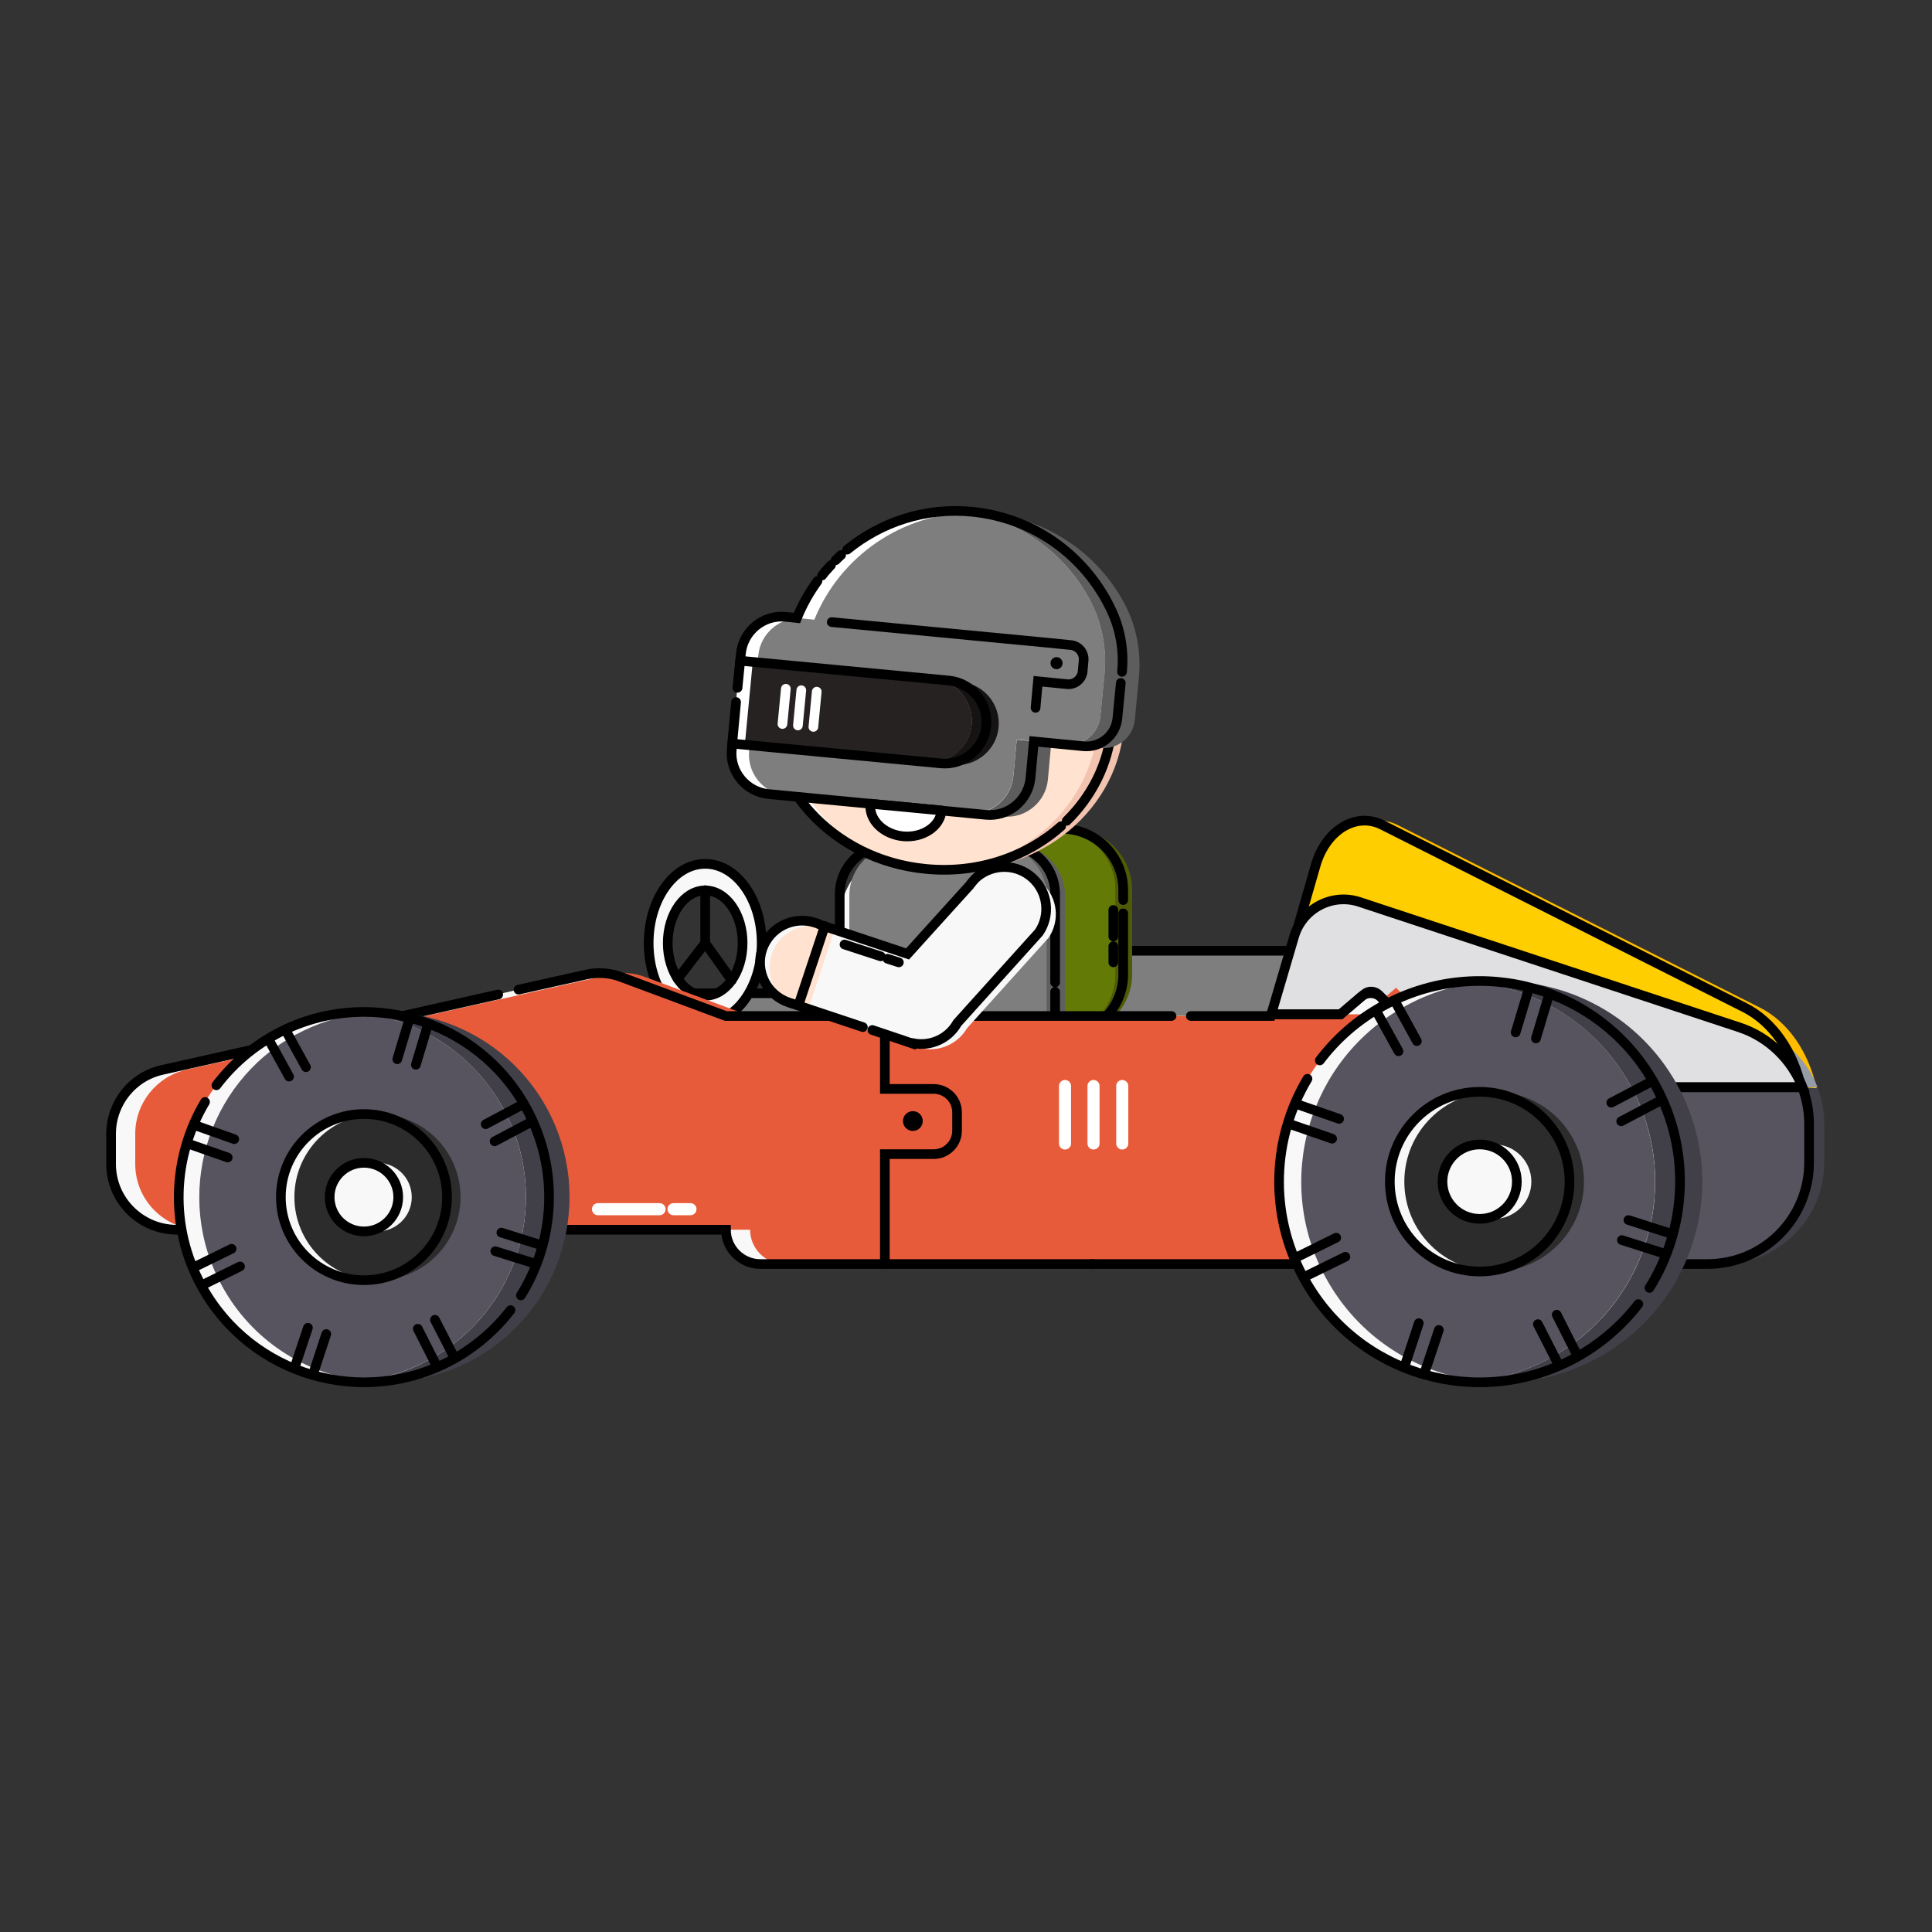 <?xml version="1.0" encoding="utf-8"?>
<!-- Generator: Adobe Illustrator 23.0.2, SVG Export Plug-In . SVG Version: 6.00 Build 0)  -->
<svg version="1.1" id="图层_1" xmlns="http://www.w3.org/2000/svg" xmlns:xlink="http://www.w3.org/1999/xlink" x="0px" y="0px"
	 viewBox="0 0 800 800" style="enable-background:new 0 0 800 800;" xml:space="preserve">
<rect x="0" y="0" width="800" height="800" fill="#333333" stroke="none"/>
<style type="text/css">
	.st0{fill:#414049;}
	.st1{fill:#FFBC00;}
	.st2{fill:#949CA8;}
	.st3{fill:#7E7E7E;}
	.st4{fill:none;stroke:#000000;stroke-width:4;stroke-linecap:round;stroke-linejoin:round;stroke-miterlimit:10;}
	.st5{fill:#F8F8F8;}
	.st6{fill:#647A06;}
	.st7{fill:#4F5B06;}
	.st8{fill:none;stroke:#000000;stroke-width:4;stroke-linecap:round;stroke-miterlimit:10;}
	.st9{fill:#605F5F;}
	.st10{fill:#FFCE00;}
	.st11{fill:#575460;}
	.st12{fill:#E0E0E2;}
	.st13{fill:#E85B3A;}
	.st14{fill:#FFFFFF;}
	.st15{fill:#F2C3AF;}
	.st16{fill:#FFE2CF;}
	.st17{fill:#5E5D5D;}
	.st18{fill:#161313;}
	.st19{fill:#262222;}
	.st20{fill:#FFFFFF;stroke:#000000;stroke-width:4;stroke-linecap:round;stroke-linejoin:round;stroke-miterlimit:10;}
	.st21{fill:none;stroke:#FFFFFF;stroke-width:4;stroke-linecap:round;stroke-miterlimit:10;}
	.st22{fill:#2C2C2C;}
	.st23{fill:none;stroke:#FFFFFF;stroke-width:5;stroke-linecap:round;stroke-linejoin:round;stroke-miterlimit:10;}
</style>
<path class="st0" d="M752.6,450.2H614.7v73.2h98.6c23.3,0,42.1-18.8,42.1-42.1v-15.9C755.4,460.1,754.4,455,752.6,450.2z"/>
<path class="st1" d="M728.7,417.2l-150-75.6c-10.9-5.5-23.4,2.1-27.6,16.7l-11.8,41l28.1,1.6l13.5-13.4l36.1,55.2l0.3,0l134.9,7.9
	C748.9,435.5,740.4,423.1,728.7,417.2z"/>
<path class="st2" d="M726.5,425.4l-157.2-51.9c-11.4-3.8-23.7,2.7-27.1,14.2l-9.5,32.3h28.7l12.9-11l40.1,41.2h0.3h137.9
	C748.2,438.7,738.7,429.4,726.5,425.4z"/>
<polygon class="st3" points="266.7,411.3 418.2,411.3 433.1,393.7 539.6,393.7 536.7,431.9 281.8,439 "/>
<polygon class="st4" points="266.7,411.3 418.2,411.3 433.1,393.7 539.6,393.7 536.7,431.9 281.8,439 "/>
<g>
	<path class="st5" d="M292,357.6c-12.9,0-23.4,14.7-23.4,32.8c0,18.1,10.5,32.8,23.4,32.8c12.9,0,23.4-14.7,23.4-32.8
		C315.3,372.3,304.9,357.6,292,357.6z M292,412.3c-8.6,0-15.5-9.8-15.5-21.8c0-12.1,7-21.8,15.5-21.8c8.6,0,15.5,9.8,15.5,21.8
		C307.5,402.5,300.5,412.3,292,412.3z"/>
	<polyline class="st4" points="292,368.6 292,390.5 280.6,405.3 	"/>
	<line class="st4" x1="303" y1="405.9" x2="292" y2="390.5"/>
	<ellipse class="st4" cx="292" cy="390.5" rx="23.4" ry="32.8"/>
	<ellipse class="st4" cx="292" cy="390.5" rx="15.5" ry="21.8"/>
</g>
<g>
	<path class="st6" d="M439.9,428.7L439.9,428.7c-13.9,0-25.3-11.4-25.3-25.3v-35c0-13.9,11.4-25.3,25.3-25.3h0
		c13.9,0,25.3,11.4,25.3,25.3v35C465.1,417.4,453.7,428.7,439.9,428.7z"/>
	<path class="st7" d="M443.5,343.2L443.5,343.2c-1.2,0-2.3,0.1-3.5,0.2c12.3,1.7,21.8,12.3,21.8,25v35c0,12.7-9.5,23.3-21.8,25
		c1.1,0.2,2.3,0.2,3.5,0.2h0c13.9,0,25.3-11.4,25.3-25.3v-35C468.7,354.5,457.4,343.2,443.5,343.2z"/>
	<path class="st6" d="M461.8,403.5v-35c0-12.7-9.5-23.3-21.8-25c-12.3,1.7-21.8,12.3-21.8,25v35c0,12.7,9.5,23.3,21.8,25
		C452.3,426.8,461.8,416.2,461.8,403.5z"/>
	<path class="st8" d="M465.1,378.2v25.3c0,13.9-11.4,25.3-25.3,25.3h0c-13.9,0-25.3-11.4-25.3-25.3v-35c0-13.9,11.4-25.3,25.3-25.3
		h0c13.9,0,25.3,11.4,25.3,25.3v4.2"/>
	<line class="st8" x1="461" y1="376.8" x2="461" y2="387.8"/>
	<line class="st8" x1="461" y1="391.8" x2="461" y2="398.5"/>
</g>
<path class="st5" d="M404.9,439h-25.3c-17.6,0-32-14.4-32-32v-25.3c0-17.6,14.4-32,32-32h25.3c17.6,0,32,14.4,32,32v25.3
	C436.9,424.6,422.5,439,404.9,439z"/>
<path class="st9" d="M420,349.8h-7.7c11.5,0,21,9.4,21,21v47.3c0,11.5-9.4,21-21,21h7.7c11.5,0,21-9.4,21-21v-47.3
	C441,359.2,431.6,349.8,420,349.8z"/>
<path class="st3" d="M433.3,418.1v-47.3c0-11.5-9.4-21-21-21h-39.6c-11.5,0-21,9.4-21,21v47.3c0,11.5,9.4,21,21,21h39.6
	C423.9,439,433.3,429.6,433.3,418.1z"/>
<path class="st4" d="M436.9,410.7v7.9c0,11.2-9.2,20.4-20.4,20.4h-48.4c-11.2,0-20.4-9.2-20.4-20.4v-48.4c0-11.2,9.2-20.4,20.4-20.4
	h48.4c11.2,0,20.4,9.2,20.4,20.4v36.6"/>
<path class="st3" d="M722.4,417.2l-150-75.6c-10.9-5.5-23.4,2.1-27.6,16.7l-11.8,41l28.1,1.6l13.5-13.4l36.1,55.2l0.3,0l134.9,7.9
	C742.6,435.5,734.1,423.1,722.4,417.2z"/>
<path class="st10" d="M722.4,417.2l-150-75.6c-10.9-5.5-23.4,2.1-27.6,16.7l-11.8,41l28.1,1.6l13.5-13.4l36.1,55.2l0.3,0l134.9,7.9
	C742.6,435.5,734.1,423.1,722.4,417.2z"/>
<path class="st8" d="M722.4,417.2l-150-75.6c-10.9-5.5-23.4,2.1-27.6,16.7l-11.8,41l28.1,1.6l10.3-10.2c1.8-1.8,4.3-1.5,5.7,0.7
	l33.6,51.3l0.3,0l134.9,7.9C742.6,435.5,734.1,423.1,722.4,417.2z"/>
<path class="st3" d="M720.2,425.4L563,373.5c-11.4-3.8-23.7,2.7-27.1,14.2l-9.5,32.3h28.7l12.9-11l40.1,41.2h0.3h137.9
	C741.8,438.7,732.4,429.4,720.2,425.4z"/>
<path class="st10" d="M608.1,450.2L568,409l-12.9,11h-28.7l-0.2,0.7H300.5L257,404.5c-4.5-1.7-9.4-2-14.1-1L67.2,442.9
	C54.8,445.7,46,456.8,46,469.5V482c0,15,12.2,27.2,27.2,27.2h176.9h50.5c0,7.8,6.4,14.2,14.2,14.2h181.2h112.5v-73.2H608.1z"/>
<path class="st11" d="M746.3,450.2H608.4v73.2H707c23.3,0,42.1-18.8,42.1-42.1v-15.9C749.1,460.1,748.1,455,746.3,450.2z"/>
<path class="st12" d="M720.2,425.4L563,373.5c-11.4-3.8-23.7,2.7-27.1,14.2l-9.5,32.3h28.7l12.9-11l40.1,41.2h0.3h137.9
	C741.8,438.7,732.4,429.4,720.2,425.4z"/>
<path class="st5" d="M608.1,450.2L568,409l-12.9,11h-28.7l-0.2,0.7H300.5L257,404.5c-4.5-1.7-9.4-2-14.1-1L67.2,442.9
	C54.8,445.7,46,456.8,46,469.5V482c0,15,12.2,27.2,27.2,27.2h176.9h50.5c0,7.8,6.4,14.2,14.2,14.2h181.2h112.5v-73.2H608.1z"/>
<path class="st11" d="M746.3,450.2H608.4v73.2H707c23.3,0,42.1-18.8,42.1-42.1v-15.9C749.1,460.1,748.1,455,746.3,450.2z"/>
<path class="st13" d="M618.2,450.2L578.1,409l-12.9,11h-28.7l-0.2,0.7H310.6l-43.6-16.2c-4.5-1.7-9.4-2-14.1-1L77.3,442.9
	c-12.4,2.8-21.3,13.8-21.3,26.6V482c0,15,12.2,27.2,27.2,27.2h176.9h50.5c0,7.8,6.4,14.2,14.2,14.2H506h112.5v-73.2H618.2z"/>
<path class="st8" d="M720.2,425.4L563,373.5c-11.4-3.8-23.7,2.7-27.1,14.2l-9.5,32.3h28.7l9.9-8.4c1.7-1.5,4.3-1.3,5.9,0.3
	l37.3,38.3h0.3h137.9C741.8,438.7,732.4,429.4,720.2,425.4z"/>
<path class="st8" d="M485.1,420.7H300.5L257,404.5c-4.5-1.7-9.4-2-14.1-1l-28.2,6.3"/>
<path class="st8" d="M485.1,420.7"/>
<path class="st8" d="M452.3,523.4h43.6h112.5v-73.2h-0.3l-36-37c-2.3-2.4-6.1-2.6-8.6-0.4l-8.4,7.2h-28.7l-0.2,0.7h-33.1"/>
<path class="st8" d="M206.3,411.8l-139,31.2C54.8,445.7,46,456.8,46,469.5V482c0,15,12.2,27.2,27.2,27.2h176.9h50.5
	c0,7.8,6.4,14.2,14.2,14.2h137.6"/>
<path class="st8" d="M746.3,450.2H608.4v73.2H707c23.3,0,42.1-18.8,42.1-42.1v-15.9C749.1,460.1,748.1,455,746.3,450.2z"/>
<g>
	<g>
		
			<ellipse transform="matrix(9.506347e-02 -0.996 0.996 9.506347e-02 59.247 654.614)" class="st14" cx="389.7" cy="294.7" rx="65.4" ry="71"/>
		<path class="st15" d="M400.8,230.1c-1.8-0.2-3.6-0.3-5.4-0.3c36.3,6,62.4,36.8,59.1,71.1c-3.3,34.3-34.7,59.6-71.5,58.6
			c1.8,0.3,3.6,0.5,5.4,0.7c39.1,3.7,73.5-22.4,76.9-58.3S439.9,233.9,400.8,230.1z"/>
		
			<ellipse transform="matrix(9.507215e-02 -0.996 0.996 9.507215e-02 58.878 654.122)" class="st16" cx="389.2" cy="294.7" rx="65.2" ry="65.6"/>
		<path class="st8" d="M439.4,342.1c-14.3,12.7-34.4,19.8-56,17.7c-39.1-3.7-67.9-35.9-64.5-71.8c3.4-35.9,37.9-62,76.9-58.3
			s67.9,35.9,64.5,71.8c-1.4,15-8.3,28.3-18.6,38.4"/>
		<path class="st14" d="M402.5,211.9c-32-3.1-61.1,15.6-72.6,44l-4.8-0.5c-9.2-0.9-17.5,6-18.4,15.2l-3.8,39.7
			c-0.9,9.2,6,17.5,15.2,18.4l90.1,8.6c9.2,0.9,17.5-6,18.4-15.2l1.4-15.2l20.5,2c7.1,0.7,13.5-4.6,14.1-11.7l1.7-17.5
			c1-10.6-1-21.3-6-30.6C447.6,228.9,427.1,214.3,402.5,211.9z"/>
		<path class="st17" d="M465.6,249.9c-10.8-20.3-31.3-34.9-55.9-37.3c-2.4-0.2-4.8-0.3-7.2-0.3c21.4,4.2,39.1,17.9,48.8,36.2
			c5,9.4,7,20.1,6,30.6l-1.7,17.5c-0.7,7.1-7,12.4-14.1,11.7l14.3,1.4c7.1,0.7,13.5-4.6,14.1-11.7l1.7-17.5
			C472.6,270,470.6,259.3,465.6,249.9z"/>
		<path class="st17" d="M419.6,321.5c-0.9,9.2-9.2,16.1-18.4,15.2l14.3,1.4c9.2,0.9,17.5-6,18.4-15.2l1.4-15.2l-14.3-1.4
			L419.6,321.5z"/>
		<path class="st3" d="M455.7,296.6l1.7-17.5c1-10.6-1-21.3-6-30.6c-9.8-18.3-27.4-32-48.8-36.2c-29.1,0.1-54.8,18.1-65.4,44.3
			l-4.8-0.5c-9.2-0.9-17.5,6-18.4,15.2l-3.8,39.7c-0.9,9.2,6,17.5,15.2,18.4l75.8,7.2c9.2,0.9,17.5-6,18.4-15.2l1.4-15.2l14.3,1.4
			l6.2,0.6C448.6,309,455,303.7,455.7,296.6z"/>
		<path class="st8" d="M338.5,240.6c-3.4,4.7-6.3,9.8-8.5,15.3l-4.8-0.5c-9.2-0.9-17.5,6-18.4,15.2l-1.4,14.2"/>
		<path class="st8" d="M344.1,234c-1.3,1.4-2.6,2.8-3.7,4.3"/>
		<path class="st8" d="M348.3,229.8c-0.8,0.7-1.5,1.4-2.3,2.2"/>
		<path class="st8" d="M464.6,278.2c0.8-8.3-0.5-16.7-3.9-24.4c-10.1-22.6-31.7-39.3-58.2-41.9c-19.4-1.9-37.7,4.3-51.7,15.7"/>
		<path class="st8" d="M304.8,291.5l-1.8,18.9c-0.9,9.2,6,17.5,15.2,18.4l90.1,8.6c9.2,0.9,17.5-6,18.4-15.2l1.4-15.2l20.5,2
			c7.1,0.7,13.5-4.6,14.1-11.7l1.4-14.5"/>
		<path class="st14" d="M394.2,316.7l-91-8.7l3.3-34.4l91,8.7c6.9,0.7,12,6.9,11.4,13.8l-0.9,9.2
			C407.3,312.2,401.1,317.3,394.2,316.7z"/>
		<path class="st18" d="M398,282.4l-11.2-1.1c9.4,0.9,16.4,9.4,15.5,18.8v0c-0.9,9.4-9.4,16.4-18.8,15.5l11.2,1.1
			c9.4,0.9,17.9-6.1,18.8-15.5v0C414.4,291.7,407.4,283.3,398,282.4z"/>
		<path class="st19" d="M402.4,300.1L402.4,300.1c0.9-9.4-6.1-17.9-15.5-18.8l-75.2-7.2l-3.3,34.4l75.2,7.2
			C393,316.6,401.5,309.6,402.4,300.1z"/>
		<path class="st8" d="M305.6,283.3"/>
		<path class="st8" d="M305.4,284.8l1.1-11.2l86.4,8.2c9.4,0.9,16.4,9.4,15.5,18.8v0c-0.9,9.4-9.4,16.4-18.8,15.5l-86.4-8.2
			l1.6-17.2"/>
		<path class="st8" d="M428.8,293.1l1-11l12.1,1.2c3.2,0.3,6.1-2.1,6.4-5.3l0.4-4.5c0.3-3.2-2.1-6.1-5.3-6.4l-12.1-1.2l-86.9-8.3"/>
		<path class="st20" d="M389.9,335.6c-0.6,6.7-7.8,11.4-15.9,10.7c-8.2-0.8-14.3-6.8-13.6-13.5L389.9,335.6z"/>
		<circle cx="437.5" cy="274.6" r="2.5"/>
	</g>
	<line class="st21" x1="325.4" y1="285.2" x2="324" y2="299.8"/>
	<line class="st21" x1="331.8" y1="285.8" x2="330.4" y2="300.4"/>
	<line class="st21" x1="338.2" y1="286.4" x2="336.8" y2="301"/>
</g>
<g>
	<circle class="st5" cx="150.7" cy="495.7" r="76.7"/>
	<path class="st0" d="M226.4,458.8c-15.5-28.2-46.1-42.8-76.3-39.2c23.7,2.8,45.8,16.7,58.2,39.2c20.4,37.1,6.8,83.7-30.3,104.1
		c-8.9,4.9-18.3,7.8-27.8,8.9c15.3,1.8,31.3-1,45.9-8.9C233.2,542.5,246.7,495.9,226.4,458.8z"/>
	<path class="st11" d="M208.3,458.8c-12.4-22.6-34.5-36.4-58.2-39.2c-9.5,1.1-18.9,4.1-27.8,8.9c-37.1,20.4-50.7,67-30.3,104.1
		c12.4,22.6,34.5,36.4,58.2,39.2c9.5-1.1,18.9-4.1,27.8-8.9C215.1,542.5,228.7,495.9,208.3,458.8z"/>
	<path class="st8" d="M211.4,542.5c-6.3,8.1-14.3,15.1-23.8,20.4c-37.1,20.4-83.7,6.8-104.1-30.3c-13.6-24.7-12.1-53.7,1.4-76.3"/>
	<path class="st8" d="M89.6,449.4c6.3-8.3,14.4-15.5,24.2-20.9c37.1-20.4,83.7-6.8,104.1,30.3c13.8,25.2,12,54.8-2.2,77.6"/>
	<circle class="st5" cx="150.7" cy="495.7" r="34.4"/>
	<circle class="st5" cx="150.7" cy="495.7" r="14.2"/>
	<circle class="st22" cx="156.3" cy="495.7" r="34.4"/>
	<circle class="st5" cx="150.7" cy="495.7" r="14.2"/>
	<g>
		<line class="st8" x1="111.5" y1="430.9" x2="119.7" y2="445.8"/>
		<line class="st8" x1="118.5" y1="427" x2="126.7" y2="441.9"/>
	</g>
	<g>
		<line class="st8" x1="169.4" y1="422.3" x2="164.5" y2="438.6"/>
		<line class="st8" x1="177.1" y1="424.6" x2="172.2" y2="440.9"/>
	</g>
	<g>
		<line class="st8" x1="216.1" y1="457.5" x2="201.1" y2="465.5"/>
		<line class="st8" x1="219.9" y1="464.6" x2="204.8" y2="472.6"/>
	</g>
	<g>
		<line class="st8" x1="223.8" y1="515.5" x2="207.6" y2="510.4"/>
		<line class="st8" x1="221.4" y1="523.2" x2="205.1" y2="518.1"/>
	</g>
	<g>
		<line class="st8" x1="187.9" y1="561.7" x2="180.1" y2="546.5"/>
		<line class="st8" x1="180.7" y1="565.4" x2="173" y2="550.2"/>
	</g>
	<g>
		<line class="st8" x1="129.8" y1="568.5" x2="135.1" y2="552.4"/>
		<line class="st8" x1="122.1" y1="566" x2="127.5" y2="549.8"/>
	</g>
	<g>
		<line class="st8" x1="84.2" y1="531.9" x2="99.4" y2="524.4"/>
		<line class="st8" x1="80.6" y1="524.6" x2="95.9" y2="517.1"/>
	</g>
	<g>
		<line class="st8" x1="78.3" y1="473.7" x2="94.3" y2="479.3"/>
		<line class="st8" x1="80.9" y1="466" x2="97" y2="471.7"/>
	</g>
	<circle class="st8" cx="150.7" cy="495.7" r="34.4"/>
	<circle class="st5" cx="156.3" cy="495.7" r="14.2"/>
	<circle class="st8" cx="150.7" cy="495.7" r="14.2"/>
</g>
<g>
	<path class="st8" d="M366.4,523.4v-45.5h20.2c5.4,0,9.7-4.4,9.7-9.7v-7.6c0-5.4-4.4-9.7-9.7-9.7h-20.2v-30.1"/>
	<circle cx="378" cy="464.2" r="4.1"/>
</g>
<g>
	<g>
		<path class="st5" d="M339.8,382.9c-0.7-0.3-1.4-0.7-2.2-0.9c-9.1-3-18.9,1.9-22,11c-3,9.1,1.9,18.9,11,22l4,1.3l10.9-32.8
			L339.8,382.9z"/>
		<path class="st5" d="M396.4,423.6l34-37.4l-0.1-0.1c4.8-7,3.8-16.7-2.7-22.6c-6.5-5.9-16.2-5.9-22.8-0.5l0,0
			c-0.6,0.5-1.2,1.1-1.7,1.7c-0.5,0.6-1,1.2-1.5,1.9L375.8,395l-34.3-11.5l-10.9,32.8l44,14.7c0.6,0.2,1.1,0.4,1.7,0.6l1.8,0.6
			l0.1-0.2C385.5,433.4,392.8,430,396.4,423.6z"/>
		<path class="st16" d="M343.7,385.1c-0.7-0.3-1.4-0.7-2.2-0.9c-9.1-3-18.9,1.9-22,11c-3,9.1,1.9,18.9,11,22l4,1.3l10.9-32.8
			L343.7,385.1z"/>
		<path class="st5" d="M400.4,425.8l33.8-37.5c4.8-7,3.8-16.7-2.7-22.6c-6.5-5.9-16.2-5.9-22.8-0.5l0,0c-0.6,0.5-1.2,1.1-1.7,1.7
			c-0.5,0.6-1,1.2-1.5,1.9l-25.8,28.4l-34.3-11.5l-10.9,32.8l44,14.7c0.6,0.2,1.1,0.4,1.7,0.6l1.8,0.6l0.1-0.2
			C389.4,435.5,396.7,432.1,400.4,425.8z"/>
		<path class="st8" d="M361.2,426.5l13.4,4.5c0.6,0.2,1.1,0.4,1.7,0.6l1.8,0.6l0.1-0.2c7.3,1.4,14.6-2,18.2-8.4l33.8-37.5
			c4.8-7,3.8-16.7-2.7-22.6c-6.5-5.9-16.2-5.9-22.8-0.5l0,0c-0.6,0.5-1.2,1.1-1.7,1.7c-0.5,0.6-1,1.2-1.5,1.9L375.8,395l-36-12
			c-0.7-0.3-1.4-0.7-2.2-0.9c-9.1-3-18.9,1.9-22,11c-3,9.1,1.9,18.9,11,22l4,1.3l26.7,8.9"/>
		<line class="st8" x1="330.6" y1="416.3" x2="341.5" y2="383.5"/>
	</g>
	<line class="st8" x1="349.7" y1="391.1" x2="364.7" y2="396"/>
	<line class="st8" x1="367.5" y1="397" x2="372.2" y2="398.5"/>
</g>
<g>
	<circle class="st5" cx="612.7" cy="489.3" r="83"/>
	<path class="st0" d="M694.6,449.4c-16.8-30.6-50-46.4-82.6-42.5c25.7,3.1,49.6,18.1,63.1,42.5c22.1,40.2,7.4,90.7-32.8,112.7
		c-9.6,5.3-19.9,8.5-30.1,9.7c16.6,2,33.9-1,49.7-9.7C702,540,716.7,489.6,694.6,449.4z"/>
	<path class="st11" d="M675.1,449.4c-13.4-24.4-37.3-39.4-63.1-42.5c-10.3,1.2-20.5,4.4-30.1,9.7c-40.2,22.1-54.9,72.5-32.8,112.7
		c13.4,24.4,37.3,39.4,63.1,42.5c10.3-1.2,20.5-4.4,30.1-9.7C682.5,540,697.1,489.6,675.1,449.4z"/>
	<path class="st8" d="M678.4,540c-6.8,8.8-15.5,16.4-25.8,22.1c-40.2,22.1-90.7,7.4-112.7-32.8c-14.7-26.8-13.1-58.2,1.5-82.6"/>
	<path class="st8" d="M546.5,439.1c6.8-9,15.6-16.8,26.2-22.6c40.2-22.1,90.7-7.4,112.7,32.8c15,27.3,13,59.4-2.4,84"/>
	<circle class="st5" cx="612.7" cy="489.3" r="37.2"/>
	<circle class="st5" cx="612.7" cy="489.3" r="15.4"/>
	<circle class="st22" cx="618.7" cy="489.3" r="37.2"/>
	<circle class="st5" cx="612.7" cy="489.3" r="15.4"/>
	<g>
		<line class="st8" x1="570.2" y1="419.2" x2="579.1" y2="435.3"/>
		<line class="st8" x1="577.8" y1="414.9" x2="586.7" y2="431.1"/>
	</g>
	<g>
		<line class="st8" x1="632.9" y1="409.9" x2="627.6" y2="427.5"/>
		<line class="st8" x1="641.3" y1="412.3" x2="636" y2="430"/>
	</g>
	<g>
		<line class="st8" x1="683.5" y1="448" x2="667.2" y2="456.6"/>
		<line class="st8" x1="687.6" y1="455.7" x2="671.3" y2="464.3"/>
	</g>
	<g>
		<line class="st8" x1="691.8" y1="510.8" x2="674.3" y2="505.2"/>
		<line class="st8" x1="689.2" y1="519.1" x2="671.6" y2="513.5"/>
	</g>
	<g>
		<line class="st8" x1="652.9" y1="560.8" x2="644.6" y2="544.4"/>
		<line class="st8" x1="645.2" y1="564.8" x2="636.8" y2="548.3"/>
	</g>
	<g>
		<line class="st8" x1="590" y1="568.1" x2="595.8" y2="550.7"/>
		<line class="st8" x1="581.7" y1="565.5" x2="587.5" y2="547.9"/>
	</g>
	<g>
		<line class="st8" x1="540.6" y1="528.5" x2="557.1" y2="520.4"/>
		<line class="st8" x1="536.7" y1="520.7" x2="553.3" y2="512.5"/>
	</g>
	<g>
		<line class="st8" x1="534.2" y1="465.5" x2="551.6" y2="471.5"/>
		<line class="st8" x1="537" y1="457.2" x2="554.5" y2="463.3"/>
	</g>
	<circle class="st8" cx="612.7" cy="489.3" r="37.2"/>
	<circle class="st5" cx="618.7" cy="489.3" r="15.4"/>
	<circle class="st8" cx="612.7" cy="489.3" r="15.4"/>
</g>
<line class="st23" x1="247.6" y1="500.7" x2="273.1" y2="500.7"/>
<line class="st23" x1="278.9" y1="500.7" x2="285.9" y2="500.7"/>
<g>
	<line class="st23" x1="441" y1="449.7" x2="441" y2="473.5"/>
	<line class="st23" x1="452.8" y1="449.7" x2="452.8" y2="473.5"/>
	<line class="st23" x1="464.7" y1="449.7" x2="464.7" y2="473.5"/>
</g>
</svg>
